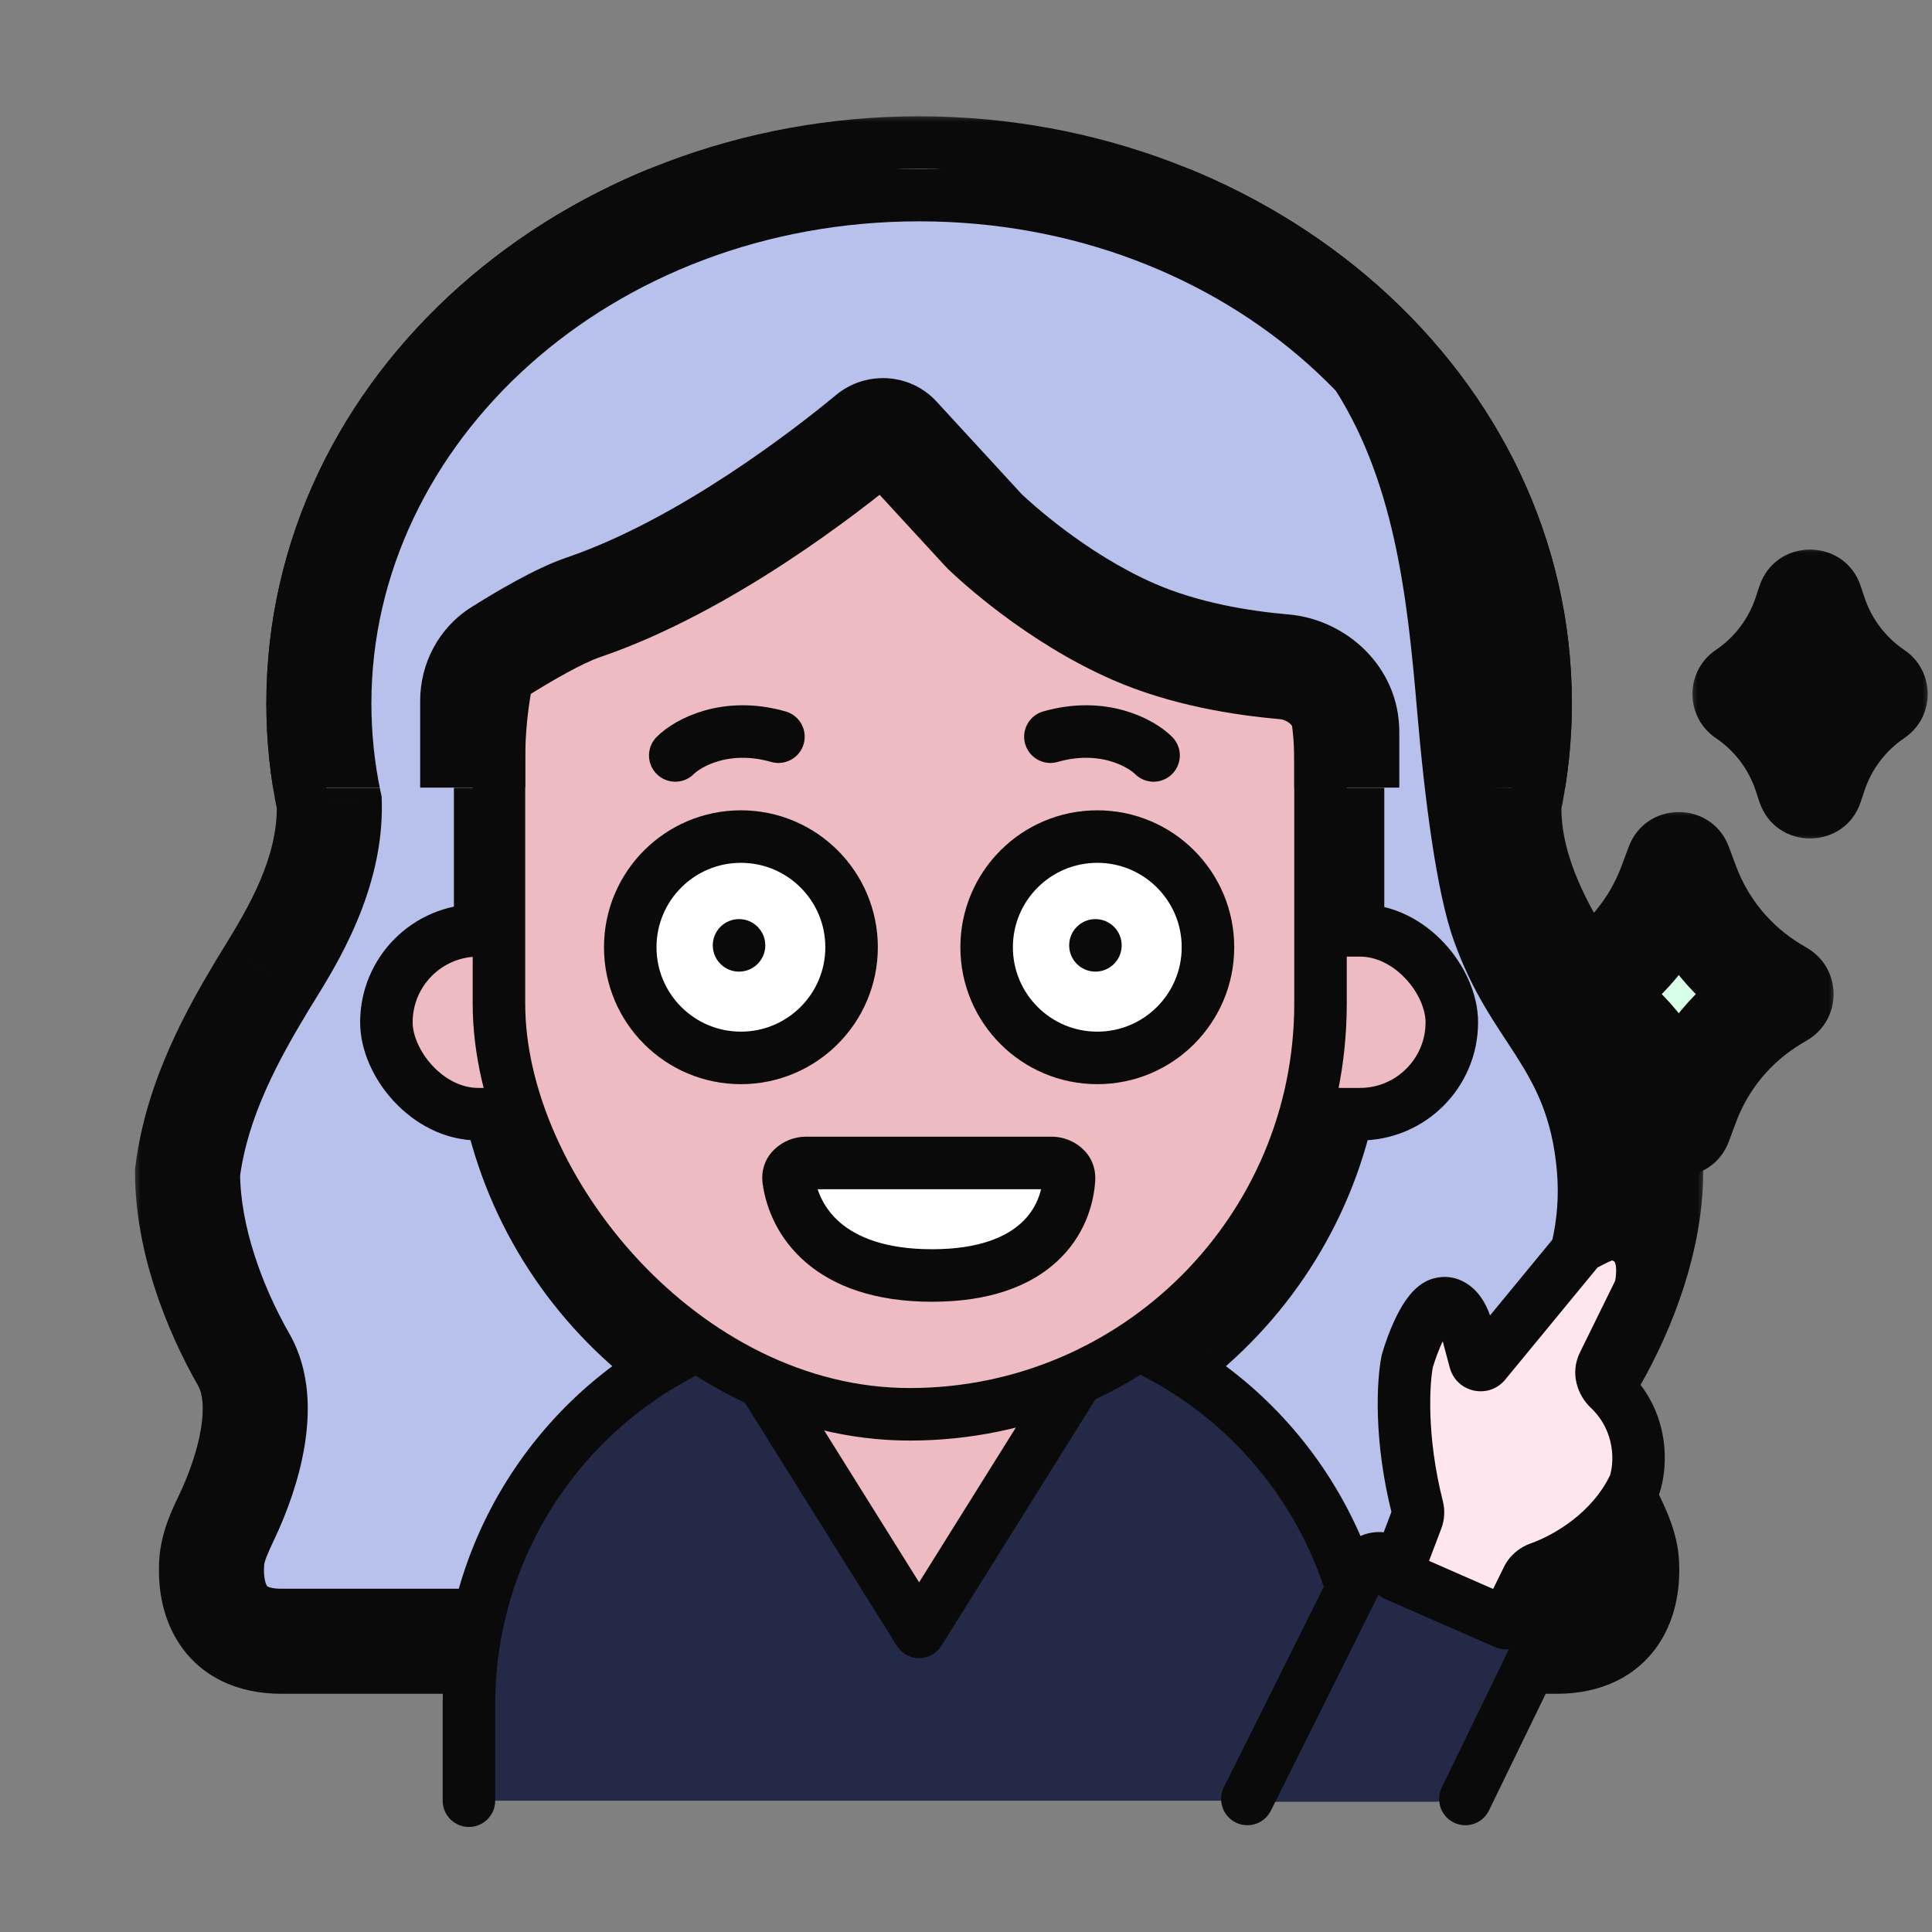 <svg width="103" height="103" viewBox="0 0 103 103" fill="none" xmlns="http://www.w3.org/2000/svg">
<rect x="0" y="0" width="103" height="103" fill="#808080" stroke="none"/>
<mask id="path-1-outside-1_27_142" maskUnits="userSpaceOnUse" x="7" y="6" width="84" height="85" fill="black">
<rect fill="white" x="7" y="6" width="84" height="85"/>
<path fill-rule="evenodd" clip-rule="evenodd" d="M80.445 42.814C80.809 41.092 81 39.316 81 37.5C81 21.76 66.673 9 49 9C31.327 9 17 21.76 17 37.5C17 39.316 17.191 41.092 17.555 42.814C17.651 46.578 15.569 49.953 14.358 51.915L14.358 51.915C14.227 52.127 14.107 52.322 14 52.5C12.5 55 10.5 58.5 10 62.5C10 66 11.4 69.7 13 72.5C14.341 74.846 13.201 78.526 12.109 80.834L12.068 80.922C11.707 81.684 11.341 82.457 11.287 83.297C11.165 85.171 11.812 87.5 15 87.5H25H36.5C42.023 87.5 46.5 83.023 46.5 77.5V76.052C35.527 74.81 27 65.497 27 54.192V50.436V40.241V37.31C27 36.276 27.494 35.303 28.355 34.731C29.568 33.925 31.339 32.823 32.563 32.381C38.654 30.185 44.745 25.167 46.909 23.274C47.368 22.874 48.068 22.916 48.467 23.375L52.703 28.252C52.738 28.293 52.773 28.331 52.811 28.369C53.254 28.817 56.348 31.866 60.268 33.679C62.763 34.833 65.543 35.324 67.649 35.529C69.471 35.707 71 37.191 71 39.022V40.241V49.342V54.192C71 65.497 62.473 74.81 51.5 76.052V77.5C51.5 83.023 55.977 87.5 61.5 87.5H73H83C86.188 87.5 86.835 85.171 86.713 83.297C86.659 82.457 86.293 81.684 85.932 80.922L85.932 80.922L85.891 80.834C84.799 78.526 83.659 74.846 85 72.5C86.6 69.7 88 66 88 62.5C87.5 58.5 85.5 55 84 52.5C83.893 52.322 83.773 52.127 83.642 51.915L83.642 51.915C82.431 49.953 80.349 46.578 80.445 42.814Z"/>
</mask>
<path fill-rule="evenodd" clip-rule="evenodd" d="M80.445 42.814C80.809 41.092 81 39.316 81 37.5C81 21.76 66.673 9 49 9C31.327 9 17 21.76 17 37.5C17 39.316 17.191 41.092 17.555 42.814C17.651 46.578 15.569 49.953 14.358 51.915L14.358 51.915C14.227 52.127 14.107 52.322 14 52.5C12.5 55 10.5 58.5 10 62.5C10 66 11.4 69.7 13 72.5C14.341 74.846 13.201 78.526 12.109 80.834L12.068 80.922C11.707 81.684 11.341 82.457 11.287 83.297C11.165 85.171 11.812 87.5 15 87.5H25H36.5C42.023 87.5 46.5 83.023 46.5 77.5V76.052C35.527 74.81 27 65.497 27 54.192V50.436V40.241V37.31C27 36.276 27.494 35.303 28.355 34.731C29.568 33.925 31.339 32.823 32.563 32.381C38.654 30.185 44.745 25.167 46.909 23.274C47.368 22.874 48.068 22.916 48.467 23.375L52.703 28.252C52.738 28.293 52.773 28.331 52.811 28.369C53.254 28.817 56.348 31.866 60.268 33.679C62.763 34.833 65.543 35.324 67.649 35.529C69.471 35.707 71 37.191 71 39.022V40.241V49.342V54.192C71 65.497 62.473 74.81 51.5 76.052V77.5C51.5 83.023 55.977 87.5 61.5 87.5H73H83C86.188 87.5 86.835 85.171 86.713 83.297C86.659 82.457 86.293 81.684 85.932 80.922L85.932 80.922L85.891 80.834C84.799 78.526 83.659 74.846 85 72.5C86.6 69.7 88 66 88 62.5C87.5 58.5 85.5 55 84 52.5C83.893 52.322 83.773 52.127 83.642 51.915L83.642 51.915C82.431 49.953 80.349 46.578 80.445 42.814Z" fill="#B8C1EC"/>
<path d="M80.445 42.814L77.706 42.234L77.652 42.486L77.646 42.743L80.445 42.814ZM17.555 42.814L20.354 42.743L20.348 42.486L20.295 42.234L17.555 42.814ZM14.358 51.915L16.727 53.407L16.734 53.397L16.741 53.386L14.358 51.915ZM14.358 51.915L11.989 50.423L11.982 50.434L11.975 50.445L14.358 51.915ZM14 52.5L16.401 53.941L16.401 53.941L14 52.5ZM10 62.5L7.222 62.153L7.2 62.326V62.5H10ZM13 72.5L15.431 71.111H15.431L13 72.5ZM12.109 80.834L14.64 82.032L14.641 82.031L12.109 80.834ZM12.068 80.922L14.599 82.12L14.599 82.12L12.068 80.922ZM11.287 83.297L8.493 83.115H8.493L11.287 83.297ZM46.5 76.052H49.3V73.55L46.815 73.269L46.5 76.052ZM28.355 34.731L26.806 32.399H26.806L28.355 34.731ZM32.563 32.381L31.613 29.747L31.613 29.747L32.563 32.381ZM46.909 23.274L45.066 21.167V21.167L46.909 23.274ZM48.467 23.375L46.353 25.211L46.353 25.211L48.467 23.375ZM52.703 28.252L54.817 26.416L54.817 26.416L52.703 28.252ZM52.811 28.369L50.819 30.337L50.819 30.337L52.811 28.369ZM60.268 33.679L61.444 31.138L60.268 33.679ZM67.649 35.529L67.921 32.743L67.649 35.529ZM51.5 76.052L51.185 73.269L48.7 73.55V76.052H51.5ZM86.713 83.297L89.507 83.115V83.115L86.713 83.297ZM85.932 80.922L83.276 81.808L83.329 81.968L83.401 82.12L85.932 80.922ZM85.932 80.922L88.588 80.037L88.535 79.877L88.463 79.724L85.932 80.922ZM85.891 80.834L83.359 82.031L83.36 82.032L85.891 80.834ZM85 72.5L82.569 71.111L85 72.5ZM88 62.5H90.8V62.326L90.778 62.153L88 62.5ZM84 52.5L81.599 53.941L81.599 53.941L84 52.5ZM83.642 51.915L81.211 53.304L81.234 53.346L81.259 53.386L83.642 51.915ZM83.642 51.915L86.073 50.526L86.05 50.485L86.025 50.444L83.642 51.915ZM78.2 37.5C78.2 39.119 78.03 40.701 77.706 42.234L83.184 43.394C83.588 41.484 83.8 39.513 83.8 37.5H78.2ZM49 11.8C65.441 11.8 78.2 23.602 78.2 37.5H83.8C83.8 19.917 67.906 6.2 49 6.2V11.8ZM19.8 37.5C19.8 23.602 32.559 11.8 49 11.8V6.2C30.094 6.2 14.2 19.917 14.2 37.5H19.8ZM20.295 42.234C19.97 40.701 19.8 39.119 19.8 37.5H14.2C14.2 39.513 14.412 41.484 14.816 43.394L20.295 42.234ZM16.741 53.386C17.894 51.516 20.475 47.459 20.354 42.743L14.756 42.886C14.828 45.698 13.243 48.39 11.975 50.444L16.741 53.386ZM16.727 53.408L16.727 53.407L11.989 50.422L11.989 50.423L16.727 53.408ZM16.401 53.941C16.497 53.781 16.607 53.602 16.741 53.386L11.975 50.445C11.847 50.653 11.716 50.864 11.599 51.059L16.401 53.941ZM12.778 62.847C13.198 59.493 14.899 56.444 16.401 53.941L11.599 51.059C10.101 53.556 7.802 57.507 7.222 62.153L12.778 62.847ZM15.431 71.111C13.965 68.546 12.8 65.334 12.8 62.5H7.2C7.2 66.666 8.835 70.854 10.569 73.889L15.431 71.111ZM14.641 82.031C15.257 80.727 15.918 78.979 16.227 77.148C16.526 75.381 16.57 73.104 15.431 71.111L10.569 73.889C10.771 74.242 10.915 74.979 10.706 76.215C10.508 77.388 10.053 78.633 9.578 79.638L14.641 82.031ZM14.599 82.12L14.64 82.032L9.579 79.636L9.537 79.724L14.599 82.12ZM14.081 83.478C14.095 83.263 14.194 82.975 14.599 82.12L9.537 79.724C9.22 80.393 8.588 81.651 8.493 83.115L14.081 83.478ZM15 84.7C14.543 84.7 14.341 84.617 14.286 84.591C14.246 84.571 14.242 84.563 14.231 84.547C14.208 84.512 14.155 84.413 14.116 84.212C14.077 84.01 14.062 83.758 14.081 83.478L8.493 83.115C8.412 84.36 8.548 86.12 9.573 87.655C10.721 89.375 12.631 90.3 15 90.3V84.7ZM25 84.7H15V90.3H25V84.7ZM36.5 84.7H25V90.3H36.5V84.7ZM43.7 77.5C43.7 81.477 40.476 84.7 36.5 84.7V90.3C43.569 90.3 49.3 84.569 49.3 77.5H43.7ZM43.7 76.052V77.5H49.3V76.052H43.7ZM46.815 73.269C37.241 72.186 29.8 64.056 29.8 54.192H24.2C24.2 66.938 33.813 77.434 46.185 78.834L46.815 73.269ZM29.8 54.192V50.436H24.2V54.192H29.8ZM29.8 50.436V40.241H24.2V50.436H29.8ZM29.8 40.241V37.31H24.2V40.241H29.8ZM29.8 37.31C29.8 37.163 29.867 37.089 29.905 37.063L26.806 32.399C25.122 33.518 24.2 35.39 24.2 37.31H29.8ZM29.905 37.063C31.153 36.234 32.655 35.325 33.513 35.015L31.613 29.747C30.023 30.321 27.983 31.617 26.806 32.399L29.905 37.063ZM33.513 35.015C40.141 32.625 46.572 27.289 48.753 25.382L45.066 21.167C42.917 23.046 37.167 27.745 31.613 29.747L33.513 35.015ZM48.753 25.382C48.066 25.982 46.989 25.944 46.353 25.211L50.581 21.539C49.145 19.887 46.669 19.765 45.066 21.167L48.753 25.382ZM46.353 25.211L50.589 30.088L54.817 26.416L50.581 21.539L46.353 25.211ZM50.589 30.088C50.652 30.161 50.728 30.245 50.819 30.337L54.802 26.401C54.809 26.408 54.815 26.414 54.818 26.418C54.821 26.421 54.821 26.421 54.817 26.416L50.589 30.088ZM50.819 30.337C51.319 30.843 54.701 34.19 59.093 36.221L61.444 31.138C57.994 29.543 55.188 26.791 54.802 26.401L50.819 30.337ZM59.093 36.221C61.99 37.56 65.121 38.096 67.377 38.316L67.921 32.743C65.965 32.552 63.535 32.105 61.444 31.138L59.093 36.221ZM67.377 38.316C67.621 38.34 67.851 38.455 68.009 38.616C68.159 38.769 68.2 38.912 68.2 39.022H73.8C73.8 35.557 70.978 33.041 67.921 32.743L67.377 38.316ZM68.2 39.022V40.241H73.8V39.022H68.2ZM68.2 40.241V49.342H73.8V40.241H68.2ZM68.2 49.342V54.192H73.8V49.342H68.2ZM68.2 54.192C68.2 64.056 60.759 72.186 51.185 73.269L51.815 78.834C64.187 77.434 73.8 66.938 73.8 54.192H68.2ZM54.3 77.5V76.052H48.7V77.5H54.3ZM61.5 84.7C57.524 84.7 54.3 81.477 54.3 77.5H48.7C48.7 84.569 54.431 90.3 61.5 90.3V84.7ZM73 84.7H61.5V90.3H73V84.7ZM83 84.7H73V90.3H83V84.7ZM83.919 83.478C83.938 83.758 83.923 84.01 83.884 84.212C83.845 84.413 83.792 84.512 83.769 84.547C83.758 84.563 83.754 84.571 83.714 84.591C83.659 84.617 83.457 84.7 83 84.7V90.3C85.369 90.3 87.279 89.375 88.427 87.655C89.452 86.12 89.588 84.36 89.507 83.115L83.919 83.478ZM83.401 82.12C83.806 82.975 83.905 83.263 83.919 83.478L89.507 83.115C89.412 81.651 88.78 80.393 88.463 79.724L83.401 82.12ZM83.276 81.808L83.276 81.808L88.588 80.037L88.588 80.037L83.276 81.808ZM83.36 82.032L83.401 82.12L88.463 79.724L88.421 79.636L83.36 82.032ZM82.569 71.111C81.43 73.104 81.474 75.381 81.772 77.148C82.082 78.979 82.743 80.727 83.359 82.031L88.422 79.637C87.947 78.633 87.493 77.388 87.294 76.215C87.085 74.979 87.229 74.242 87.431 73.889L82.569 71.111ZM85.2 62.5C85.2 65.334 84.035 68.546 82.569 71.111L87.431 73.889C89.165 70.854 90.8 66.666 90.8 62.5H85.2ZM81.599 53.941C83.101 56.444 84.802 59.493 85.222 62.847L90.778 62.153C90.198 57.507 87.899 53.556 86.401 51.059L81.599 53.941ZM81.259 53.386C81.393 53.602 81.503 53.781 81.599 53.941L86.401 51.059C86.284 50.864 86.153 50.653 86.025 50.444L81.259 53.386ZM81.211 53.304L81.211 53.304L86.073 50.526L86.073 50.526L81.211 53.304ZM77.646 42.743C77.525 47.459 80.106 51.516 81.259 53.386L86.025 50.444C84.757 48.39 83.172 45.698 83.244 42.886L77.646 42.743Z" fill="#0A0A0A" mask="url(#path-1-outside-1_27_142)"/>
<path d="M48 70L34 73.5L51.5 89.5L66 73.5L48 70Z" fill="#EEBBC3"/>
<path d="M25 87.036V96H73V87.036C73 79.127 66.888 72.563 59 72L49 85.043L39 72C31.112 72.563 25 79.127 25 87.036Z" fill="#232946"/>
<path d="M67.714 96C67.714 83.5 65.5 80 58 74L59.714 71L64.286 72.064L71.714 82.17L74 96H67.714Z" fill="#232946"/>
<path d="M23.6 96C23.6 96.773 24.227 97.4 25 97.4C25.773 97.4 26.4 96.773 26.4 96H23.6ZM71.6 94.5C71.6 95.273 72.227 95.9 73 95.9C73.773 95.9 74.4 95.273 74.4 94.5H71.6ZM49 87L47.813 87.742C48.069 88.151 48.517 88.4 49 88.4C49.483 88.4 49.931 88.151 50.187 87.742L49 87ZM59 71L59.471 69.682C58.851 69.46 58.161 69.7 57.813 70.258L59 71ZM39 71L40.187 70.258C39.839 69.7 39.149 69.46 38.529 69.682L39 71ZM26.4 96V90.866H23.6V96H26.4ZM71.6 90.866V94.5H74.4V90.866H71.6ZM50.187 87.742L60.187 71.742L57.813 70.258L47.813 86.258L50.187 87.742ZM37.813 71.742L47.813 87.742L50.187 86.258L40.187 70.258L37.813 71.742ZM74.4 90.866C74.4 81.359 68.424 72.879 59.471 69.682L58.529 72.318C66.368 75.118 71.6 82.543 71.6 90.866H74.4ZM26.4 90.866C26.4 82.543 31.632 75.118 39.471 72.318L38.529 69.682C29.576 72.879 23.6 81.359 23.6 90.866H26.4Z" fill="#0A0A0A"/>
<rect x="20.6" y="49.6" width="10.8" height="9.8" rx="4.9" fill="#EEBBC3" stroke="#0A0A0A" stroke-width="2.8"/>
<rect x="66.6" y="49.6" width="10.8" height="9.8" rx="4.9" fill="#EEBBC3" stroke="#0A0A0A" stroke-width="2.8"/>
<rect x="26.6" y="18.6" width="43.8" height="56.8" rx="21.9" fill="#EEBBC3" stroke="#0A0A0A" stroke-width="2.8"/>
<path d="M56.089 62H42.944C42.418 62 41.974 62.41 42.048 62.931C42.346 65.032 44.118 68 49.688 68C55.311 68 56.859 64.976 56.991 62.872C57.022 62.372 56.589 62 56.089 62Z" fill="white"/>
<path d="M56.991 62.872L58.388 62.959V62.959L56.991 62.872ZM42.048 62.931L40.662 63.128V63.128L42.048 62.931ZM42.944 63.4H56.089V60.6H42.944V63.4ZM55.593 62.785C55.546 63.55 55.242 64.466 54.45 65.195C53.667 65.916 52.247 66.6 49.688 66.6V69.4C52.751 69.4 54.917 68.572 56.347 67.255C57.768 65.946 58.304 64.299 58.388 62.959L55.593 62.785ZM49.688 66.6C47.156 66.6 45.669 65.93 44.8 65.189C43.923 64.44 43.543 63.504 43.434 62.735L40.662 63.128C40.851 64.46 41.506 66.058 42.982 67.318C44.467 68.586 46.65 69.4 49.688 69.4V66.6ZM56.089 63.4C55.997 63.4 55.886 63.367 55.784 63.273C55.671 63.167 55.581 62.987 55.593 62.785L58.388 62.959C58.48 61.479 57.211 60.6 56.089 60.6V63.4ZM42.944 60.6C41.77 60.6 40.441 61.574 40.662 63.128L43.434 62.735C43.464 62.945 43.379 63.142 43.262 63.259C43.158 63.364 43.04 63.4 42.944 63.4V60.6Z" fill="#0A0A0A"/>
<circle cx="39.5" cy="50.5" r="5.9" fill="white" stroke="#0A0A0A" stroke-width="2.8"/>
<circle cx="39.4" cy="50.4" r="1.4" fill="#0A0A0A"/>
<circle cx="58.5" cy="50.5" r="5.9" fill="white" stroke="#0A0A0A" stroke-width="2.8"/>
<circle cx="58.4" cy="50.4" r="1.4" fill="#0A0A0A"/>
<path d="M36 40.275C36.667 39.608 38.7 38.475 41.5 39.275" stroke="#0A0A0A" stroke-width="2.8" stroke-linecap="round"/>
<path d="M61.5 40.275C60.833 39.608 58.8 38.475 56 39.275" stroke="#0A0A0A" stroke-width="2.8" stroke-linecap="round"/>
<g clip-path="url(#clip0_27_142)">
<mask id="path-18-outside-2_27_142" maskUnits="userSpaceOnUse" x="7" y="6" width="84" height="85" fill="black">
<rect fill="white" x="7" y="6" width="84" height="85"/>
<path fill-rule="evenodd" clip-rule="evenodd" d="M81 37.5C81 39.316 80.809 41.092 80.445 42.814C80.349 46.578 82.431 49.953 83.642 51.915L83.642 51.915C83.773 52.127 83.893 52.322 84 52.5C85.5 55 87.5 58.5 88 62.5C88 66 86.6 69.7 85 72.5C83.659 74.846 84.799 78.526 85.891 80.834L85.932 80.922L85.932 80.922C86.293 81.684 86.659 82.457 86.713 83.297C86.835 85.171 86.188 87.5 83 87.5H73H63H61.5H36.5H35H25H15C11.812 87.5 11.165 85.171 11.287 83.297C11.341 82.457 11.707 81.684 12.068 80.922L12.109 80.834C13.201 78.526 14.341 74.846 13 72.5C11.4 69.7 10 66 10 62.5C10.5 58.5 12.5 55 14 52.5C14.107 52.322 14.227 52.127 14.358 51.915L14.358 51.915C15.569 49.953 17.651 46.578 17.555 42.814C17.191 41.092 17 39.316 17 37.5C17 21.76 31.327 9 49 9C66.673 9 81 21.76 81 37.5ZM31.092 32.381C29.792 32.824 27.91 33.931 26.626 34.737C25.724 35.303 25.2 36.301 25.2 37.366V40.241V50.436V52.892C25.2 65.76 35.632 76.192 48.5 76.192C61.368 76.192 71.8 65.76 71.8 52.892V49.341V40.241V39.014C71.8 37.186 70.275 35.705 68.454 35.548C66.201 35.353 63.157 34.868 60.434 33.679C56.278 31.864 52.998 28.811 52.534 28.368C52.495 28.33 52.459 28.293 52.423 28.253L47.873 23.308C47.478 22.878 46.809 22.841 46.359 23.214C44.133 25.058 37.612 30.161 31.092 32.381Z"/>
</mask>
<path fill-rule="evenodd" clip-rule="evenodd" d="M81 37.5C81 39.316 80.809 41.092 80.445 42.814C80.349 46.578 82.431 49.953 83.642 51.915L83.642 51.915C83.773 52.127 83.893 52.322 84 52.5C85.5 55 87.5 58.5 88 62.5C88 66 86.6 69.7 85 72.5C83.659 74.846 84.799 78.526 85.891 80.834L85.932 80.922L85.932 80.922C86.293 81.684 86.659 82.457 86.713 83.297C86.835 85.171 86.188 87.5 83 87.5H73H63H61.5H36.5H35H25H15C11.812 87.5 11.165 85.171 11.287 83.297C11.341 82.457 11.707 81.684 12.068 80.922L12.109 80.834C13.201 78.526 14.341 74.846 13 72.5C11.4 69.7 10 66 10 62.5C10.5 58.5 12.5 55 14 52.5C14.107 52.322 14.227 52.127 14.358 51.915L14.358 51.915C15.569 49.953 17.651 46.578 17.555 42.814C17.191 41.092 17 39.316 17 37.5C17 21.76 31.327 9 49 9C66.673 9 81 21.76 81 37.5ZM31.092 32.381C29.792 32.824 27.91 33.931 26.626 34.737C25.724 35.303 25.2 36.301 25.2 37.366V40.241V50.436V52.892C25.2 65.76 35.632 76.192 48.5 76.192C61.368 76.192 71.8 65.76 71.8 52.892V49.341V40.241V39.014C71.8 37.186 70.275 35.705 68.454 35.548C66.201 35.353 63.157 34.868 60.434 33.679C56.278 31.864 52.998 28.811 52.534 28.368C52.495 28.33 52.459 28.293 52.423 28.253L47.873 23.308C47.478 22.878 46.809 22.841 46.359 23.214C44.133 25.058 37.612 30.161 31.092 32.381Z" fill="#B8C1EC"/>
<path d="M80.445 42.814L77.706 42.234L77.652 42.486L77.646 42.743L80.445 42.814ZM83.642 51.915L86.073 50.526L86.05 50.485L86.025 50.444L83.642 51.915ZM83.642 51.915L81.211 53.304L81.234 53.346L81.259 53.386L83.642 51.915ZM84 52.5L81.599 53.941L81.599 53.941L84 52.5ZM88 62.5H90.8V62.326L90.778 62.153L88 62.5ZM85 72.5L82.569 71.111L85 72.5ZM85.891 80.834L83.359 82.031L83.36 82.032L85.891 80.834ZM85.932 80.922L88.588 80.037L88.535 79.877L88.463 79.724L85.932 80.922ZM85.932 80.922L83.276 81.808L83.329 81.968L83.401 82.12L85.932 80.922ZM86.713 83.297L89.507 83.115V83.115L86.713 83.297ZM11.287 83.297L8.493 83.115H8.493L11.287 83.297ZM12.068 80.922L14.599 82.12L14.599 82.12L12.068 80.922ZM12.109 80.834L14.64 82.032L14.641 82.031L12.109 80.834ZM13 72.5L15.431 71.111H15.431L13 72.5ZM10 62.5L7.222 62.153L7.2 62.326V62.5H10ZM14 52.5L16.401 53.941L16.401 53.941L14 52.5ZM14.358 51.915L11.989 50.423L11.982 50.434L11.975 50.445L14.358 51.915ZM14.358 51.915L16.727 53.407L16.734 53.397L16.741 53.386L14.358 51.915ZM17.555 42.814L20.354 42.743L20.348 42.486L20.295 42.234L17.555 42.814ZM26.626 34.737L25.137 32.366L25.137 32.366L26.626 34.737ZM31.092 32.381L30.189 29.731L30.189 29.731L31.092 32.381ZM68.454 35.548L68.213 38.337H68.213L68.454 35.548ZM60.434 33.679L61.554 31.113H61.554L60.434 33.679ZM52.534 28.368L50.6 30.392L50.6 30.392L52.534 28.368ZM52.423 28.253L50.362 30.149L50.362 30.149L52.423 28.253ZM47.873 23.308L45.813 25.204L45.813 25.204L47.873 23.308ZM46.359 23.214L44.572 21.058L44.572 21.058L46.359 23.214ZM83.184 43.394C83.588 41.484 83.8 39.513 83.8 37.5H78.2C78.2 39.119 78.03 40.701 77.706 42.234L83.184 43.394ZM86.025 50.444C84.757 48.39 83.172 45.698 83.244 42.886L77.646 42.743C77.525 47.459 80.106 51.516 81.259 53.386L86.025 50.444ZM86.073 50.526L86.073 50.526L81.211 53.304L81.211 53.304L86.073 50.526ZM86.401 51.059C86.284 50.864 86.153 50.653 86.025 50.444L81.259 53.386C81.393 53.602 81.503 53.781 81.599 53.941L86.401 51.059ZM90.778 62.153C90.198 57.507 87.899 53.556 86.401 51.059L81.599 53.941C83.101 56.444 84.802 59.493 85.222 62.847L90.778 62.153ZM87.431 73.889C89.165 70.854 90.8 66.666 90.8 62.5H85.2C85.2 65.334 84.035 68.546 82.569 71.111L87.431 73.889ZM88.422 79.637C87.947 78.633 87.493 77.388 87.294 76.215C87.085 74.979 87.229 74.242 87.431 73.889L82.569 71.111C81.43 73.104 81.474 75.381 81.772 77.148C82.082 78.979 82.743 80.727 83.359 82.031L88.422 79.637ZM88.463 79.724L88.421 79.636L83.36 82.032L83.401 82.12L88.463 79.724ZM88.588 80.037L88.588 80.037L83.276 81.808L83.276 81.808L88.588 80.037ZM89.507 83.115C89.412 81.651 88.78 80.393 88.463 79.724L83.401 82.12C83.806 82.975 83.905 83.263 83.919 83.478L89.507 83.115ZM83 90.3C85.369 90.3 87.279 89.375 88.427 87.655C89.452 86.12 89.588 84.36 89.507 83.115L83.919 83.478C83.938 83.758 83.923 84.01 83.884 84.212C83.845 84.413 83.792 84.512 83.769 84.547C83.758 84.563 83.754 84.571 83.714 84.591C83.659 84.617 83.457 84.7 83 84.7V90.3ZM73 90.3H83V84.7H73V90.3ZM63 90.3H73V84.7H63V90.3ZM61.5 90.3H63V84.7H61.5V90.3ZM36.5 90.3H61.5V84.7H36.5V90.3ZM35 90.3H36.5V84.7H35V90.3ZM25 90.3H35V84.7H25V90.3ZM15 90.3H25V84.7H15V90.3ZM8.493 83.115C8.412 84.36 8.548 86.12 9.573 87.655C10.721 89.375 12.631 90.3 15 90.3V84.7C14.543 84.7 14.341 84.617 14.286 84.591C14.246 84.571 14.242 84.563 14.231 84.547C14.208 84.512 14.155 84.413 14.116 84.212C14.077 84.01 14.062 83.758 14.081 83.478L8.493 83.115ZM9.537 79.724C9.22 80.393 8.588 81.651 8.493 83.115L14.081 83.478C14.095 83.263 14.194 82.975 14.599 82.12L9.537 79.724ZM9.579 79.636L9.537 79.724L14.599 82.12L14.64 82.032L9.579 79.636ZM10.569 73.889C10.771 74.242 10.915 74.979 10.706 76.215C10.508 77.388 10.053 78.633 9.578 79.638L14.641 82.031C15.257 80.727 15.918 78.979 16.227 77.148C16.526 75.381 16.57 73.104 15.431 71.111L10.569 73.889ZM7.2 62.5C7.2 66.666 8.835 70.854 10.569 73.889L15.431 71.111C13.965 68.546 12.8 65.334 12.8 62.5H7.2ZM11.599 51.059C10.101 53.556 7.802 57.507 7.222 62.153L12.778 62.847C13.198 59.493 14.899 56.444 16.401 53.941L11.599 51.059ZM11.975 50.445C11.847 50.653 11.716 50.864 11.599 51.059L16.401 53.941C16.497 53.781 16.607 53.602 16.741 53.386L11.975 50.445ZM11.989 50.422L11.989 50.423L16.727 53.408L16.727 53.407L11.989 50.422ZM14.756 42.886C14.828 45.698 13.243 48.39 11.975 50.444L16.741 53.386C17.894 51.516 20.475 47.459 20.354 42.743L14.756 42.886ZM14.2 37.5C14.2 39.513 14.412 41.484 14.816 43.394L20.295 42.234C19.97 40.701 19.8 39.119 19.8 37.5H14.2ZM49 6.2C30.094 6.2 14.2 19.917 14.2 37.5H19.8C19.8 23.602 32.559 11.8 49 11.8V6.2ZM83.8 37.5C83.8 19.917 67.906 6.2 49 6.2V11.8C65.441 11.8 78.2 23.602 78.2 37.5H83.8ZM28.114 37.109C29.432 36.282 31.049 35.354 31.994 35.032L30.189 29.731C28.534 30.294 26.389 31.58 25.137 32.366L28.114 37.109ZM28 37.366C28 37.214 28.07 37.136 28.114 37.109L25.137 32.366C23.377 33.47 22.4 35.388 22.4 37.366H28ZM28 40.241V37.366H22.4V40.241H28ZM28 50.436V40.241H22.4V50.436H28ZM28 52.892V50.436H22.4V52.892H28ZM48.5 73.392C37.178 73.392 28 64.214 28 52.892H22.4C22.4 67.307 34.085 78.992 48.5 78.992V73.392ZM69 52.892C69 64.214 59.822 73.392 48.5 73.392V78.992C62.914 78.992 74.6 67.307 74.6 52.892H69ZM69 49.341V52.892H74.6V49.341H69ZM69 40.241V49.341H74.6V40.241H69ZM69 39.014V40.241H74.6V39.014H69ZM68.213 38.337C68.445 38.357 68.663 38.465 68.815 38.618C68.958 38.764 69 38.904 69 39.014H74.6C74.6 35.558 71.783 33.024 68.694 32.758L68.213 38.337ZM59.314 36.245C62.435 37.608 65.823 38.131 68.213 38.337L68.694 32.758C66.58 32.576 63.878 32.128 61.554 31.113L59.314 36.245ZM50.6 30.392C51.126 30.895 54.694 34.228 59.314 36.245L61.554 31.113C57.861 29.5 54.87 26.727 54.469 26.343L50.6 30.392ZM50.362 30.149C50.428 30.22 50.506 30.302 50.6 30.392L54.469 26.343C54.476 26.35 54.481 26.356 54.485 26.359C54.488 26.363 54.488 26.363 54.483 26.358L50.362 30.149ZM45.813 25.204L50.362 30.149L54.483 26.358L49.934 21.413L45.813 25.204ZM48.145 25.37C47.479 25.922 46.453 25.899 45.813 25.204L49.934 21.413C48.503 19.856 46.139 19.76 44.572 21.058L48.145 25.37ZM31.994 35.032C39.04 32.633 45.9 27.231 48.145 25.37L44.572 21.058C42.366 22.886 36.184 27.689 30.189 29.731L31.994 35.032Z" fill="#0A0A0A" mask="url(#path-18-outside-2_27_142)"/>
</g>
<mask id="path-20-outside-3_27_142" maskUnits="userSpaceOnUse" x="90" y="29" width="13" height="16" fill="black">
<rect fill="white" x="90" y="29" width="13" height="16"/>
<path d="M96.457 32.132C96.47 32.09 96.53 32.09 96.543 32.132L96.74 32.725C97.313 34.456 98.443 35.948 99.954 36.969V36.969C99.976 36.984 99.976 37.016 99.954 37.031V37.031C98.443 38.052 97.313 39.544 96.74 41.275L96.543 41.868C96.53 41.91 96.47 41.91 96.457 41.868L96.26 41.275C95.687 39.544 94.557 38.052 93.046 37.031V37.031C93.024 37.016 93.024 36.984 93.046 36.969V36.969C94.557 35.948 95.687 34.456 96.26 32.725L96.457 32.132Z"/>
</mask>
<path d="M96.457 32.132C96.47 32.09 96.53 32.09 96.543 32.132L96.74 32.725C97.313 34.456 98.443 35.948 99.954 36.969V36.969C99.976 36.984 99.976 37.016 99.954 37.031V37.031C98.443 38.052 97.313 39.544 96.74 41.275L96.543 41.868C96.53 41.91 96.47 41.91 96.457 41.868L96.26 41.275C95.687 39.544 94.557 38.052 93.046 37.031V37.031C93.024 37.016 93.024 36.984 93.046 36.969V36.969C94.557 35.948 95.687 34.456 96.26 32.725L96.457 32.132Z" fill="#D8FFE8"/>
<path d="M96.26 41.275L93.602 42.155L96.26 41.275ZM96.543 41.868L93.885 40.989L96.543 41.868ZM96.457 41.868L99.115 40.989L96.457 41.868ZM96.543 32.132L99.202 31.252L96.543 32.132ZM96.457 32.132L93.798 31.252L96.457 32.132ZM93.885 33.011L94.082 33.605L99.398 31.845L99.202 31.252L93.885 33.011ZM94.082 40.395L93.885 40.989L99.202 42.748L99.398 42.155L94.082 40.395ZM99.115 40.989L98.918 40.395L93.602 42.155L93.798 42.748L99.115 40.989ZM98.918 33.605L99.115 33.011L93.798 31.252L93.602 31.845L98.918 33.605ZM94.613 39.289C96.637 37.922 98.151 35.923 98.918 33.605L93.602 31.845C93.223 32.989 92.477 33.974 91.479 34.649L94.613 39.289ZM94.613 34.711C96.235 35.806 96.235 38.194 94.613 39.289L91.479 34.649C89.813 35.774 89.813 38.226 91.479 39.351L94.613 34.711ZM98.918 40.395C98.151 38.077 96.637 36.078 94.613 34.711L91.479 39.351C92.477 40.026 93.223 41.011 93.602 42.155L98.918 40.395ZM93.885 40.989C94.719 38.47 98.281 38.47 99.115 40.989L93.798 42.748C94.659 45.35 98.341 45.35 99.202 42.748L93.885 40.989ZM98.387 34.711C96.363 36.078 94.849 38.077 94.082 40.395L99.398 42.155C99.777 41.011 100.523 40.026 101.521 39.351L98.387 34.711ZM98.387 39.289C96.765 38.194 96.765 35.806 98.387 34.711L101.521 39.351C103.187 38.226 103.187 35.774 101.521 34.649L98.387 39.289ZM94.082 33.605C94.849 35.923 96.363 37.922 98.387 39.289L101.521 34.649C100.523 33.974 99.777 32.989 99.398 31.845L94.082 33.605ZM99.202 31.252C98.341 28.649 94.659 28.649 93.798 31.252L99.115 33.011C98.281 35.53 94.719 35.53 93.885 33.011L99.202 31.252Z" fill="#0A0A0A" mask="url(#path-20-outside-3_27_142)"/>
<mask id="mask0_27_142" style="mask-type:alpha" maskUnits="userSpaceOnUse" x="10" y="9" width="78" height="79">
<path fill-rule="evenodd" clip-rule="evenodd" d="M80.445 42.814C80.809 41.092 81 39.316 81 37.5C81 21.76 66.673 9 49 9C31.327 9 17 21.76 17 37.5C17 39.316 17.191 41.092 17.555 42.814C17.651 46.578 15.569 49.953 14.358 51.915L14.358 51.915C14.227 52.127 14.107 52.322 14 52.5C12.5 55 10.5 58.5 10 62.5C10 66 11.4 69.7 13 72.5C14.341 74.846 13.201 78.526 12.109 80.834L12.068 80.922C11.707 81.684 11.341 82.457 11.287 83.297C11.165 85.171 11.812 87.5 15 87.5H25H36.5C42.023 87.5 46.5 83.023 46.5 77.5V76.052C35.527 74.81 27 65.497 27 54.192V50.436V40.241V37.31C27 36.276 27.494 35.303 28.355 34.731C29.568 33.925 31.339 32.823 32.563 32.381C38.654 30.185 44.745 25.167 46.909 23.274C47.368 22.874 48.068 22.916 48.467 23.375L52.703 28.252C52.738 28.293 52.773 28.331 52.811 28.369C53.254 28.817 56.348 31.866 60.268 33.679C62.763 34.833 65.543 35.324 67.649 35.529C69.471 35.707 71 37.191 71 39.022V40.241V49.342V54.192C71 65.497 62.473 74.81 51.5 76.052V77.5C51.5 83.023 55.977 87.5 61.5 87.5H73H83C86.188 87.5 86.835 85.171 86.713 83.297C86.659 82.457 86.293 81.684 85.932 80.922L85.932 80.922L85.891 80.834C84.799 78.526 83.659 74.846 85 72.5C86.6 69.7 88 66 88 62.5C87.5 58.5 85.5 55 84 52.5C83.893 52.322 83.773 52.127 83.642 51.915L83.642 51.915C82.431 49.953 80.349 46.578 80.445 42.814Z" fill="#8667FF"/>
</mask>
<g mask="url(#mask0_27_142)">
<g style="mix-blend-mode:soft-light">
<path d="M70.892 20.334C66.413 13.714 60.846 10.863 58 10.23C70.773 5.003 85.082 13.046 87.257 26.674L90.388 46.293C90.795 48.842 90.933 51.426 90.801 54.003L89.54 78.514C89.237 84.39 84.384 89 78.5 89C79.667 88.147 82 85.829 82 83.374C82 80.305 80 77.236 80 74.167C80 71.098 83.5 68.029 83 62.402C82.5 56.776 79.5 55.753 77.5 50.126C76.587 47.558 75.956 42.645 75.552 37.919C75.027 31.781 74.344 25.436 70.892 20.334Z" fill="#0A0A0A"/>
</g>
</g>
<path d="M81.016 88.174L77.413 95.501C77.245 95.843 76.897 96.06 76.516 96.06L67 96.059L72.407 84.609C72.632 84.132 73.189 83.912 73.68 84.107L80.487 86.803C81.03 87.018 81.274 87.65 81.016 88.174Z" fill="#232946"/>
<path d="M78.123 95.907L82.01 87.909C82.256 87.401 82.034 86.789 81.518 86.559L73.926 83.164C73.437 82.945 72.862 83.151 72.623 83.63L66.5 95.907" stroke="#0A0A0A" stroke-width="2.8" stroke-linecap="round"/>
<path d="M81.441 84.146L80.27 86.532L74.405 83.963L75.532 80.987C75.607 80.791 75.617 80.576 75.565 80.373C74.622 76.652 74.807 73.636 75.025 72.57C75.292 71.636 76.02 69.715 76.793 69.508C77.566 69.301 78.018 70.215 78.147 70.698L78.644 72.55C78.707 72.786 79.01 72.851 79.165 72.663L84.132 66.629C84.218 66.525 84.323 66.439 84.442 66.377C85.489 65.825 85.921 65.565 86.729 66.021C87.638 66.534 87.645 67.681 87.477 68.597C87.462 68.68 87.434 68.761 87.396 68.838L85.484 72.726C85.267 73.167 85.412 73.693 85.769 74.032C87.633 75.8 87.492 78.128 87.143 79.158C85.964 81.71 83.495 83.098 82.074 83.602C81.802 83.699 81.568 83.887 81.441 84.146Z" fill="#FFE6EE"/>
<path d="M80.27 86.532L81.527 87.149C81.196 87.822 80.395 88.115 79.708 87.814L80.27 86.532ZM81.441 84.146L80.184 83.529L80.184 83.529L81.441 84.146ZM82.074 83.602L82.542 84.922L82.074 83.602ZM87.143 79.158L88.47 79.607C88.454 79.654 88.435 79.7 88.414 79.745L87.143 79.158ZM85.769 74.032L86.732 73.016L86.732 73.016L85.769 74.032ZM85.484 72.726L86.741 73.343L86.741 73.343L85.484 72.726ZM87.396 68.838L88.653 69.455L88.653 69.455L87.396 68.838ZM84.132 66.629L85.213 67.519L85.213 67.519L84.132 66.629ZM79.165 72.663L80.246 73.553L80.246 73.553L79.165 72.663ZM78.147 70.698L79.5 70.336L79.5 70.336L78.147 70.698ZM75.025 72.57L73.654 72.289C73.661 72.254 73.669 72.219 73.679 72.185L75.025 72.57ZM75.565 80.373L74.208 80.717L74.208 80.717L75.565 80.373ZM75.532 80.987L74.223 80.491L74.223 80.491L75.532 80.987ZM74.405 83.963L73.843 85.245C73.16 84.946 72.831 84.164 73.096 83.466L74.405 83.963ZM87.477 68.597L88.854 68.849L88.854 68.849L87.477 68.597ZM86.729 66.021L86.041 67.24L86.729 66.021ZM84.442 66.377L85.095 67.615L84.442 66.377ZM79.013 85.915L80.184 83.529L82.698 84.763L81.527 87.149L79.013 85.915ZM81.606 82.283C82.841 81.845 84.913 80.646 85.873 78.571L88.414 79.745C87.015 82.773 84.149 84.352 82.542 84.922L81.606 82.283ZM85.817 78.709C86.05 78.021 86.155 76.327 84.805 75.048L86.732 73.016C89.111 75.272 88.933 78.236 88.47 79.607L85.817 78.709ZM84.228 72.108L86.14 68.22L88.653 69.455L86.741 73.343L84.228 72.108ZM85.213 67.519L80.246 73.553L78.084 71.773L83.051 65.739L85.213 67.519ZM77.291 72.912L76.795 71.061L79.5 70.336L79.996 72.188L77.291 72.912ZM76.795 71.061C76.785 71.023 76.763 70.958 76.729 70.888C76.695 70.817 76.664 70.774 76.649 70.756C76.632 70.737 76.668 70.787 76.771 70.83C76.826 70.853 76.894 70.871 76.969 70.876C77.044 70.882 77.109 70.873 77.155 70.86L76.431 68.156C77.527 67.862 78.347 68.435 78.774 68.932C79.177 69.402 79.4 69.962 79.5 70.336L76.795 71.061ZM77.155 70.86C77.394 70.796 77.438 70.674 77.317 70.823C77.224 70.938 77.104 71.129 76.971 71.393C76.708 71.918 76.488 72.546 76.371 72.955L73.679 72.185C73.829 71.659 74.107 70.86 74.468 70.139C74.647 69.781 74.871 69.394 75.14 69.062C75.381 68.764 75.805 68.323 76.431 68.156L77.155 70.86ZM76.397 72.851C76.225 73.692 76.026 76.495 76.922 80.029L74.208 80.717C73.218 76.81 73.39 73.579 73.654 72.289L76.397 72.851ZM76.842 81.484L75.714 84.459L73.096 83.466L74.223 80.491L76.842 81.484ZM74.967 82.68L80.832 85.25L79.708 87.814L73.843 85.245L74.967 82.68ZM86.1 68.344C86.169 67.968 86.179 67.652 86.135 67.436C86.098 67.256 86.053 67.247 86.041 67.24L87.417 64.802C88.314 65.308 88.727 66.129 88.879 66.879C89.024 67.594 88.953 68.31 88.854 68.849L86.1 68.344ZM86.041 67.24C85.933 67.179 85.903 67.179 85.927 67.184C85.962 67.19 85.992 67.185 85.985 67.186C85.96 67.192 85.888 67.213 85.727 67.29C85.561 67.368 85.374 67.468 85.095 67.615L83.79 65.138C84.225 64.909 84.798 64.584 85.365 64.456C86.109 64.287 86.774 64.438 87.417 64.802L86.041 67.24ZM76.922 80.029C77.042 80.501 77.021 81.009 76.842 81.484L74.223 80.491C74.192 80.573 74.192 80.652 74.208 80.717L76.922 80.029ZM83.051 65.739C83.257 65.489 83.509 65.286 83.79 65.138L85.095 67.615C85.138 67.593 85.178 67.561 85.213 67.519L83.051 65.739ZM86.14 68.22C86.127 68.245 86.111 68.287 86.1 68.344L88.854 68.849C88.813 69.074 88.74 69.277 88.653 69.455L86.14 68.22ZM84.805 75.048C84.094 74.374 83.689 73.204 84.228 72.108L86.741 73.343C86.789 73.246 86.787 73.153 86.775 73.099C86.763 73.051 86.744 73.028 86.732 73.016L84.805 75.048ZM80.246 73.553C79.367 74.62 77.649 74.248 77.291 72.912L79.996 72.188C79.764 71.323 78.653 71.082 78.084 71.773L80.246 73.553ZM80.184 83.529C80.495 82.896 81.041 82.483 81.606 82.283L82.542 84.922C82.563 84.914 82.641 84.878 82.698 84.763L80.184 83.529Z" fill="#0A0A0A"/>
<mask id="path-28-outside-4_27_142" maskUnits="userSpaceOnUse" x="81" y="43" width="17" height="20" fill="black">
<rect fill="white" x="81" y="43" width="17" height="20"/>
<path d="M89.453 46.126C89.469 46.083 89.531 46.083 89.547 46.126L89.925 47.144C90.793 49.48 92.429 51.453 94.565 52.738L94.929 52.957C94.961 52.977 94.961 53.023 94.929 53.043L94.565 53.262C92.429 54.547 90.793 56.52 89.925 58.856L89.547 59.874C89.531 59.917 89.469 59.917 89.453 59.874L89.075 58.856C88.207 56.52 86.571 54.547 84.435 53.262L84.071 53.043C84.039 53.023 84.039 52.977 84.071 52.957L84.435 52.738C86.571 51.453 88.207 49.48 89.075 47.144L89.453 46.126Z"/>
</mask>
<path d="M89.453 46.126C89.469 46.083 89.531 46.083 89.547 46.126L89.925 47.144C90.793 49.48 92.429 51.453 94.565 52.738L94.929 52.957C94.961 52.977 94.961 53.023 94.929 53.043L94.565 53.262C92.429 54.547 90.793 56.52 89.925 58.856L89.547 59.874C89.531 59.917 89.469 59.917 89.453 59.874L89.075 58.856C88.207 56.52 86.571 54.547 84.435 53.262L84.071 53.043C84.039 53.023 84.039 52.977 84.071 52.957L84.435 52.738C86.571 51.453 88.207 49.48 89.075 47.144L89.453 46.126Z" fill="#D8FFE8"/>
<path d="M84.435 52.738L82.992 50.339L84.435 52.738ZM89.075 47.144L91.7 48.119L89.075 47.144ZM84.071 53.043L85.515 50.644L84.071 53.043ZM84.071 52.957L82.627 50.558L84.071 52.957ZM84.435 53.262L82.992 55.661L84.435 53.262ZM89.547 59.874L86.922 58.899L89.547 59.874ZM89.453 59.874L92.078 58.899L89.453 59.874ZM94.929 52.957L96.373 50.558L94.929 52.957ZM94.929 53.043L93.485 50.644L94.929 53.043ZM94.565 52.738L93.121 55.137L94.565 52.738ZM89.547 46.126L86.922 47.101L89.547 46.126ZM89.453 46.126L92.078 47.101L89.453 46.126ZM86.922 47.101L87.3 48.119L92.55 46.169L92.172 45.151L86.922 47.101ZM93.121 55.137L93.485 55.356L96.373 50.558L96.008 50.339L93.121 55.137ZM93.485 50.644L93.121 50.863L96.008 55.661L96.373 55.442L93.485 50.644ZM87.3 57.881L86.922 58.899L92.172 60.849L92.55 59.831L87.3 57.881ZM92.078 58.899L91.7 57.881L86.45 59.831L86.828 60.849L92.078 58.899ZM85.879 50.863L85.515 50.644L82.627 55.442L82.992 55.661L85.879 50.863ZM85.515 55.356L85.879 55.137L82.992 50.339L82.627 50.558L85.515 55.356ZM91.7 48.119L92.078 47.101L86.828 45.151L86.45 46.169L91.7 48.119ZM85.879 55.137C88.558 53.525 90.611 51.05 91.7 48.119L86.45 46.169C85.803 47.91 84.584 49.381 82.992 50.339L85.879 55.137ZM85.515 50.644C87.291 51.712 87.291 54.288 85.515 55.356L82.627 50.558C80.787 51.666 80.787 54.334 82.627 55.442L85.515 50.644ZM91.7 57.881C90.611 54.95 88.558 52.475 85.879 50.863L82.992 55.661C84.584 56.619 85.803 58.09 86.45 59.831L91.7 57.881ZM86.922 58.899C87.81 56.509 91.19 56.509 92.078 58.899L86.828 60.849C87.749 63.326 91.251 63.326 92.172 60.849L86.922 58.899ZM93.121 50.863C90.442 52.475 88.389 54.95 87.3 57.881L92.55 59.831C93.197 58.09 94.416 56.619 96.008 55.661L93.121 50.863ZM93.485 55.356C91.709 54.288 91.709 51.712 93.485 50.644L96.373 55.442C98.213 54.334 98.213 51.666 96.373 50.558L93.485 55.356ZM87.3 48.119C88.389 51.05 90.442 53.525 93.121 55.137L96.008 50.339C94.416 49.381 93.197 47.91 92.55 46.169L87.3 48.119ZM92.172 45.151C91.251 42.674 87.749 42.675 86.828 45.151L92.078 47.101C91.19 49.491 87.81 49.491 86.922 47.101L92.172 45.151Z" fill="#0A0A0A" mask="url(#path-28-outside-4_27_142)"/>
<defs>
<clipPath id="clip0_27_142">
<rect width="78" height="33" fill="white" transform="translate(10 9)"/>
</clipPath>
</defs>
</svg>
